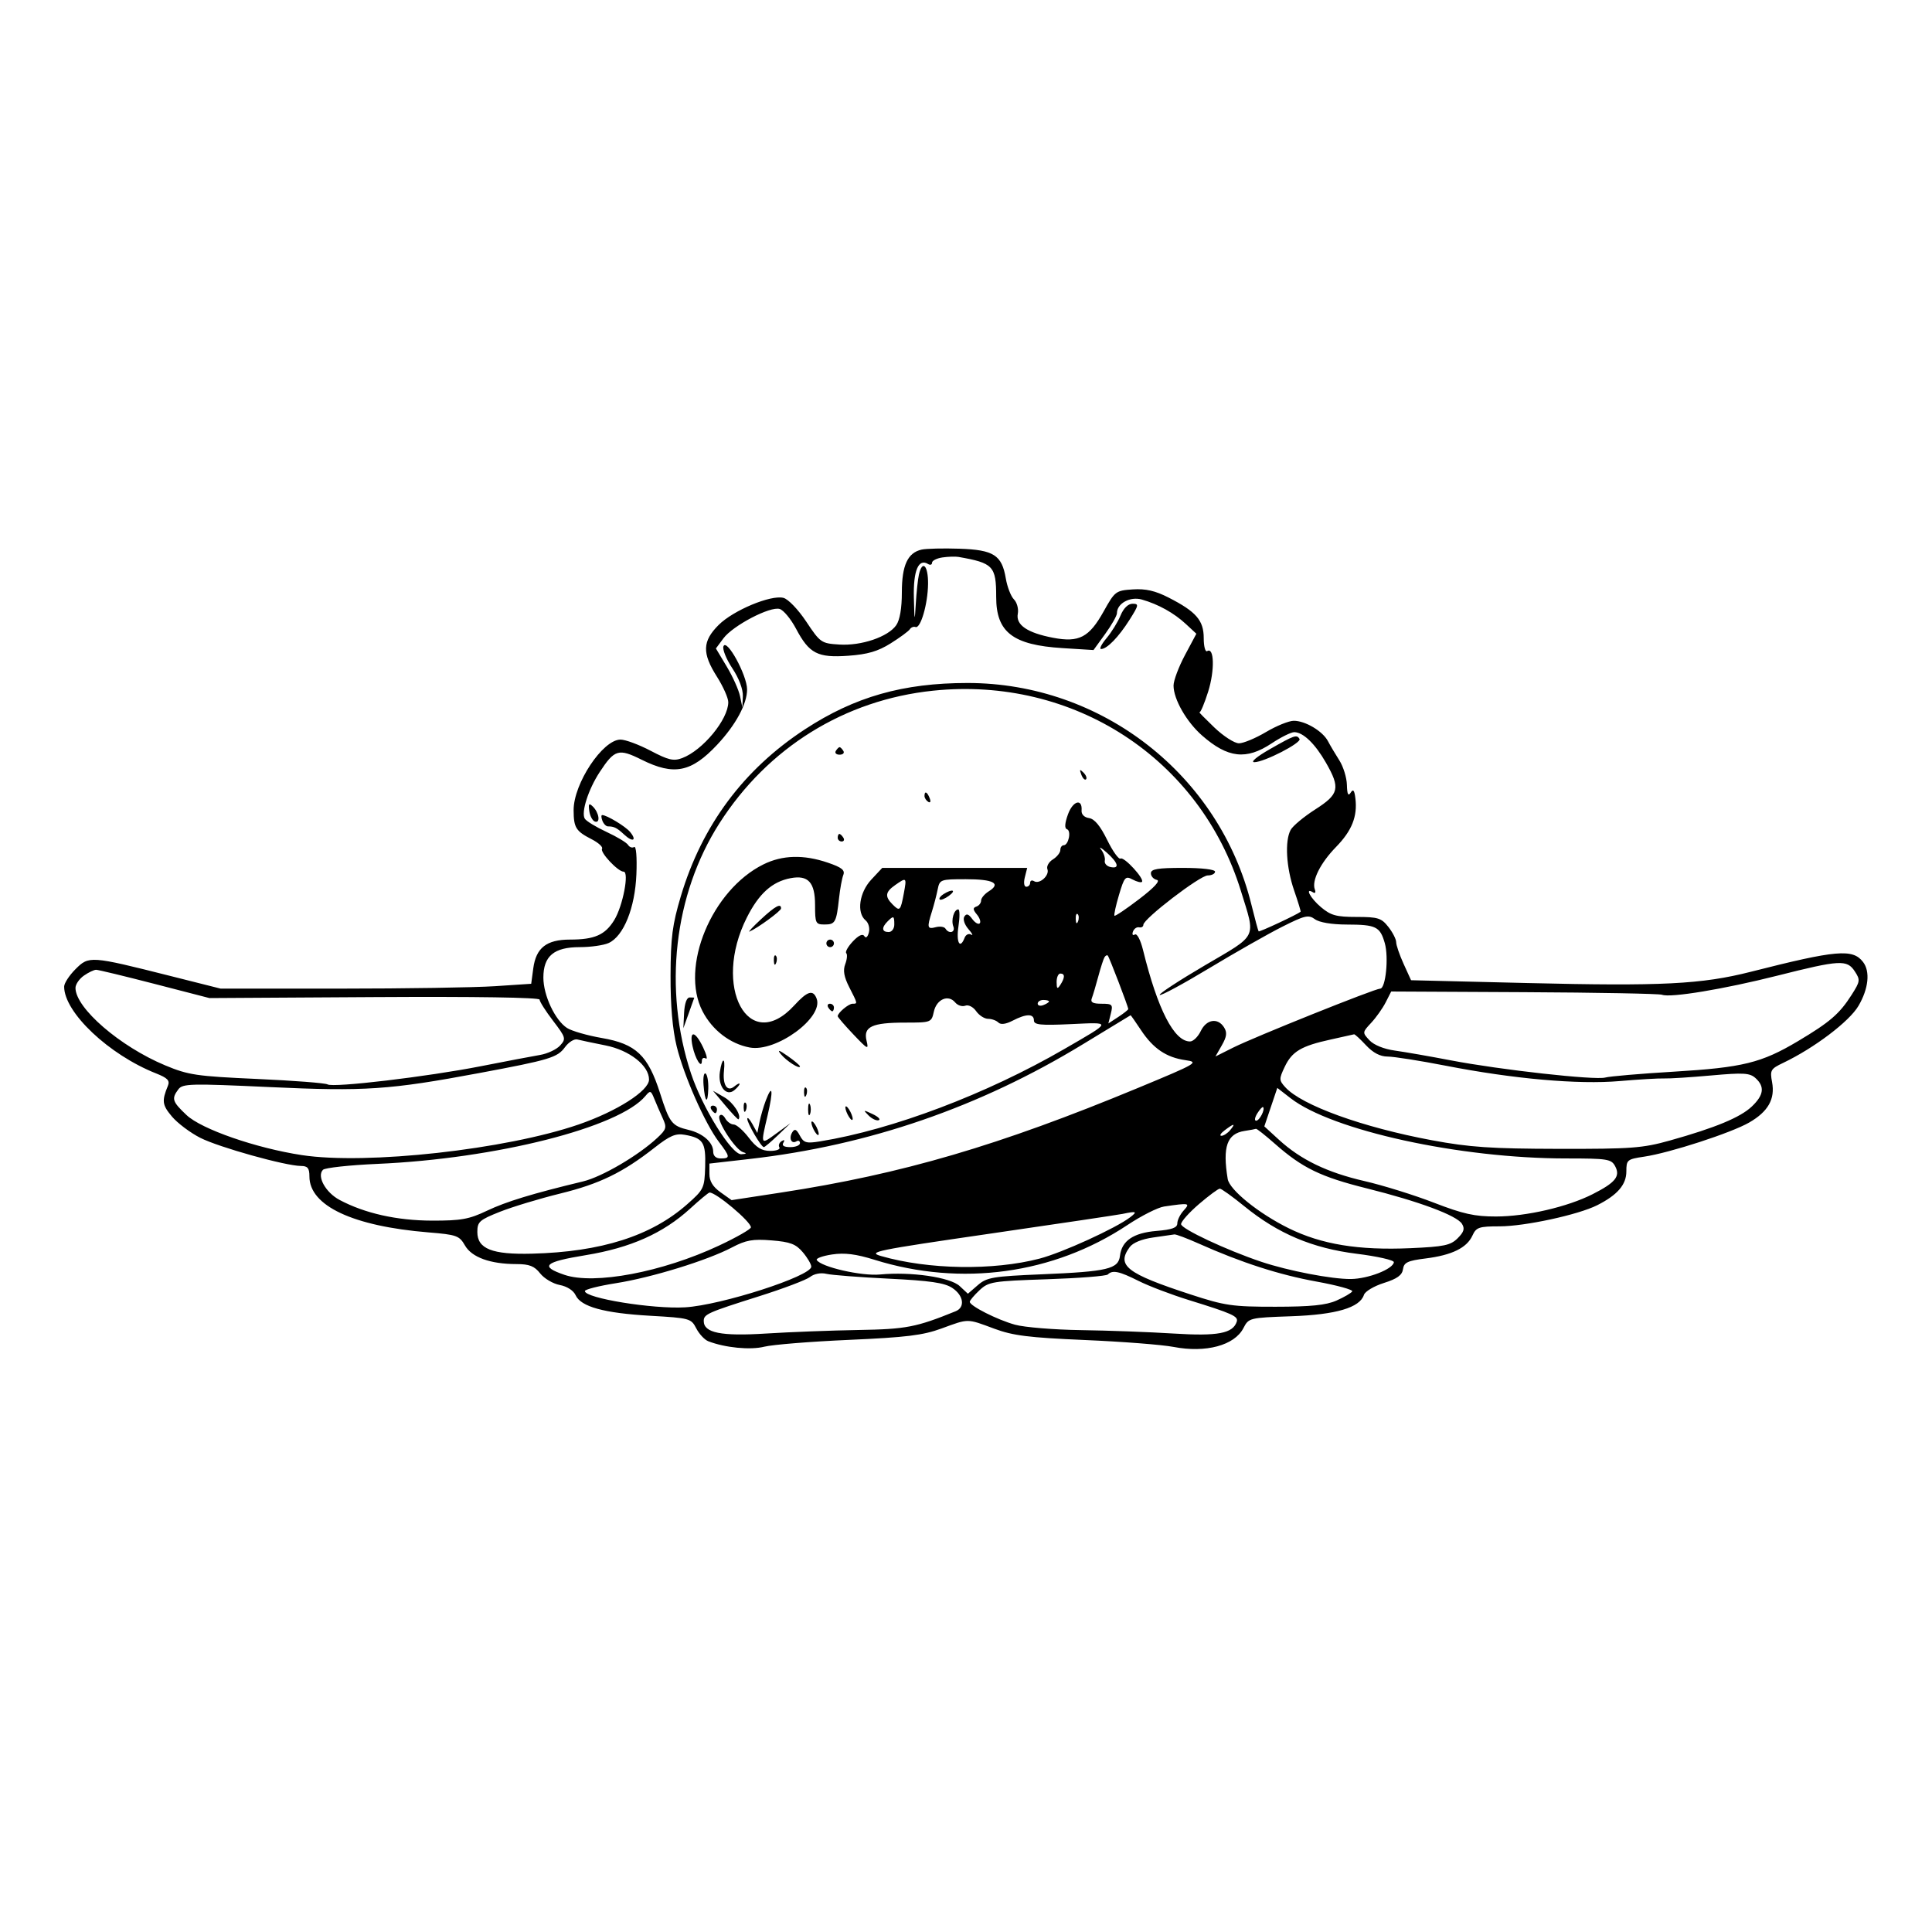 <svg xmlns="http://www.w3.org/2000/svg" width="512" height="512" viewBox="0 0 512 512" version="1.1">
	<path d="M 244.259 145.647 C 240.549 146.457, 239 149.801, 239 157 C 239 161.205, 238.463 164.322, 237.502 165.694 C 235.342 168.778, 228.271 171.181, 222.442 170.813 C 217.648 170.509, 217.386 170.328, 213.675 164.750 C 211.528 161.522, 208.873 158.755, 207.621 158.441 C 204.249 157.595, 194.318 161.749, 190.438 165.628 C 186.125 169.941, 186.025 173.071, 190 179.339 C 191.650 181.941, 193 184.976, 193 186.084 C 193 190.650, 186.244 198.843, 180.782 200.902 C 178.506 201.760, 177.146 201.444, 172.430 198.963 C 169.332 197.333, 165.736 196, 164.439 196 C 159.730 196, 151.987 207.666, 152.015 214.717 C 152.034 219.344, 152.603 220.261, 156.783 222.403 C 158.588 223.328, 159.833 224.462, 159.548 224.922 C 158.959 225.876, 163.765 231, 165.250 231 C 166.813 231, 165.062 240.113, 162.786 243.823 C 160.367 247.765, 157.566 249, 151.046 249 C 144.832 249, 142.054 251.177, 141.325 256.617 L 140.775 260.713 131.138 261.351 C 125.837 261.702, 107.322 261.992, 89.993 261.995 L 58.486 262 44.993 258.601 C 23.961 253.304, 23.570 253.276, 20.009 256.837 C 18.354 258.492, 17 260.574, 17 261.463 C 17 268.314, 28.876 279.527, 41.359 284.463 C 44.408 285.669, 45.067 286.357, 44.496 287.745 C 42.842 291.763, 42.980 292.822, 45.557 295.885 C 47.044 297.652, 50.434 300.200, 53.092 301.546 C 58.018 304.043, 75.677 308.974, 79.750 308.991 C 81.541 308.998, 82 309.566, 82 311.777 C 82 319.548, 93.526 324.961, 113.555 326.597 C 121.018 327.207, 121.728 327.461, 123.218 330.056 C 125.029 333.212, 129.927 334.986, 136.856 334.994 C 140.290 334.999, 141.622 335.521, 143.149 337.463 C 144.215 338.817, 146.550 340.200, 148.337 340.535 C 150.269 340.898, 151.976 341.997, 152.544 343.243 C 153.937 346.301, 160.062 347.990, 172.305 348.692 C 182.786 349.293, 183.152 349.393, 184.518 352.035 C 185.292 353.532, 186.730 355.068, 187.713 355.448 C 192.176 357.172, 198.847 357.818, 202.559 356.886 C 204.726 356.342, 214.825 355.529, 225 355.080 C 240.167 354.411, 244.581 353.869, 249.500 352.069 C 256.804 349.397, 256.162 349.395, 263.500 352.119 C 268.456 353.959, 272.633 354.481, 287.500 355.118 C 297.400 355.542, 307.975 356.365, 311 356.946 C 319.557 358.591, 327.147 356.550, 329.517 351.968 C 330.919 349.255, 331.092 349.212, 342.219 348.821 C 354.065 348.405, 360.367 346.549, 361.458 343.154 C 361.750 342.244, 364.129 340.825, 366.745 340 C 370.249 338.895, 371.580 337.936, 371.805 336.358 C 372.062 334.558, 373.018 334.103, 377.804 333.505 C 384.753 332.637, 388.725 330.698, 390.204 327.452 C 391.211 325.241, 391.921 324.999, 397.411 324.993 C 404.130 324.985, 418.275 321.922, 423.288 319.389 C 428.646 316.682, 431 313.950, 431 310.439 C 431 307.373, 431.216 307.195, 435.750 306.522 C 442.512 305.518, 458.774 300.232, 463.537 297.490 C 468.572 294.591, 470.459 291.262, 469.617 286.770 C 469.028 283.630, 469.242 283.255, 472.518 281.693 C 480.784 277.751, 490.082 270.715, 492.518 266.560 C 495.195 261.991, 495.665 257.442, 493.718 254.924 C 490.980 251.380, 486.709 251.754, 464 257.526 C 450.926 260.849, 440.422 261.378, 404.722 260.514 L 373.945 259.769 371.972 255.439 C 370.888 253.058, 370 250.471, 370 249.690 C 370 248.909, 369.067 247.084, 367.927 245.635 C 366.077 243.283, 365.174 243, 359.504 243 C 354.131 243, 352.680 242.602, 350.077 240.411 C 347.260 238.041, 345.672 235.061, 347.989 236.493 C 348.532 236.829, 348.739 236.483, 348.448 235.724 C 347.561 233.414, 349.904 228.718, 354.071 224.449 C 358.266 220.152, 359.779 216.349, 359.193 211.576 C 358.924 209.386, 358.607 209.009, 357.932 210.076 C 357.292 211.088, 357.005 210.487, 356.942 208 C 356.894 206.075, 355.991 203.150, 354.938 201.500 C 353.884 199.850, 352.528 197.562, 351.925 196.415 C 350.529 193.758, 345.881 190.995, 342.846 191.017 C 341.556 191.026, 338.250 192.369, 335.500 194 C 332.750 195.631, 329.531 196.974, 328.347 196.983 C 327.158 196.992, 324.213 195.097, 321.770 192.750 C 319.337 190.412, 317.576 188.621, 317.858 188.768 C 318.139 188.915, 319.185 186.440, 320.182 183.268 C 321.942 177.669, 321.788 171.395, 319.919 172.550 C 319.413 172.863, 319 171.309, 319 169.098 C 319 164.404, 317.001 162.101, 309.681 158.359 C 306.149 156.554, 303.619 155.977, 300.211 156.198 C 295.710 156.490, 295.461 156.677, 292.496 162 C 288.641 168.919, 285.970 170.322, 279.126 169.024 C 272.253 167.720, 269.159 165.618, 269.729 162.636 C 269.973 161.360, 269.513 159.656, 268.707 158.850 C 267.900 158.043, 266.929 155.537, 266.547 153.281 C 265.503 147.099, 263.335 145.713, 254.238 145.413 C 249.982 145.273, 245.491 145.378, 244.259 145.647 M 249.750 147.729 C 248.238 147.951, 247 148.580, 247 149.125 C 247 149.671, 246.530 149.828, 245.956 149.473 C 243.408 147.898, 241.999 151.222, 242.185 158.372 C 242.352 164.825, 242.401 164.979, 242.694 160 C 242.873 156.975, 243.248 153.488, 243.528 152.250 C 244.436 148.245, 246.002 149.866, 245.944 154.750 C 245.880 160.096, 243.960 166.674, 242.612 166.165 C 242.123 165.980, 241.448 166.250, 241.112 166.765 C 240.775 167.280, 238.490 168.960, 236.034 170.499 C 232.657 172.615, 229.919 173.416, 224.811 173.781 C 216.663 174.364, 214.454 173.219, 210.944 166.594 C 209.600 164.056, 207.663 161.713, 206.640 161.388 C 204.156 160.597, 194.236 165.770, 191.708 169.175 L 189.722 171.850 192.611 176.675 C 194.200 179.329, 195.778 182.850, 196.118 184.500 L 196.737 187.500 196.864 184.500 C 196.941 182.689, 195.837 179.760, 194.080 177.112 C 192.479 174.698, 191.418 172.074, 191.723 171.280 C 192.570 169.072, 197.963 178.903, 197.983 182.693 C 198.003 186.511, 194.994 192.090, 190.087 197.332 C 183.205 204.684, 178.611 205.604, 170.059 201.342 C 163.923 198.285, 162.877 198.590, 158.933 204.593 C 155.906 209.201, 153.953 215.307, 154.977 216.963 C 155.376 217.609, 157.965 219.185, 160.729 220.466 C 163.493 221.747, 166.066 223.298, 166.447 223.914 C 166.827 224.529, 167.550 224.778, 168.053 224.467 C 168.586 224.138, 168.836 227.155, 168.652 231.701 C 168.290 240.618, 165.268 248.101, 161.297 249.910 C 159.982 250.510, 156.537 251, 153.642 251 C 146.815 251, 144 253.359, 144 259.079 C 144 263.779, 147.090 270.364, 150.263 272.423 C 151.493 273.221, 155.648 274.418, 159.495 275.083 C 168.550 276.646, 171.721 279.654, 174.931 289.725 C 177.445 297.610, 178.042 298.376, 182.500 299.440 C 186.257 300.336, 189 302.748, 189 305.155 C 189 306.333, 189.723 307, 191 307 C 193.569 307, 193.520 306.548, 190.517 302.612 C 186.860 297.817, 181.243 285.115, 179.332 277.319 C 178.222 272.795, 177.674 266.462, 177.702 258.500 C 177.738 248.461, 178.184 245.029, 180.430 237.500 C 186.032 218.726, 197.053 203.911, 213.340 193.260 C 226.505 184.651, 239.328 181, 256.405 181 C 292.003 181, 323.175 205.345, 331.640 239.758 C 332.552 243.466, 333.412 246.643, 333.550 246.817 C 333.739 247.056, 343.670 242.416, 344.677 241.619 C 344.775 241.542, 344.002 239.008, 342.960 235.989 C 340.859 229.904, 340.452 222.892, 342.028 219.947 C 342.594 218.890, 345.519 216.450, 348.528 214.525 C 354.905 210.446, 355.263 208.880, 351.371 202.088 C 348.509 197.093, 345.354 194.055, 343 194.027 C 342.175 194.017, 339.475 195.355, 337 197 C 330.279 201.468, 325.389 200.914, 318.552 194.912 C 314.427 191.290, 311 185.286, 311 181.681 C 311 180.361, 312.361 176.732, 314.024 173.615 L 317.048 167.949 314.274 165.374 C 311.115 162.441, 306.982 160.142, 302.620 158.891 C 299.498 157.996, 296 159.905, 296 162.505 C 296 163.162, 294.603 165.628, 292.896 167.984 L 289.793 172.269 281.583 171.757 C 268.397 170.934, 264 167.547, 264 158.212 C 264 150.019, 263.233 149.204, 254 147.588 C 253.175 147.444, 251.262 147.507, 249.750 147.729 M 296.945 163.133 C 296.231 164.856, 294.562 167.556, 293.235 169.133 C 291.908 170.710, 291.262 172, 291.800 172 C 293.365 172, 296.444 168.836, 299.342 164.250 C 301.801 160.360, 301.868 160, 300.136 160 C 298.957 160, 297.753 161.183, 296.945 163.133 M 247.273 183.040 C 223.834 185.476, 203.472 198.114, 190.653 218.184 C 178.580 237.086, 175.737 262.147, 183.130 284.495 C 186.116 293.521, 193.904 306.028, 196.449 305.884 C 197.818 305.807, 197.985 305.629, 196.951 305.349 C 194.962 304.812, 189.874 297.012, 190.672 295.722 C 191.013 295.170, 191.674 295.452, 192.188 296.372 C 192.689 297.267, 193.699 298, 194.431 298 C 195.163 298, 196.964 299.575, 198.432 301.500 C 200.440 304.133, 201.847 305, 204.110 305 C 205.764 305, 206.859 304.581, 206.543 304.069 C 206.226 303.557, 206.494 302.813, 207.138 302.415 C 207.869 301.963, 208.041 302.124, 207.595 302.845 C 207.127 303.603, 207.761 304, 209.441 304 C 210.848 304, 212 303.523, 212 302.941 C 212 302.359, 211.581 302.141, 211.069 302.457 C 209.738 303.280, 208.980 301.650, 209.958 300.067 C 210.595 299.038, 211.058 299.239, 211.968 300.940 C 213.003 302.874, 213.673 303.066, 217.325 302.475 C 236.527 299.371, 261.443 289.944, 282.133 277.956 C 294.853 270.586, 294.777 270.895, 283.750 271.404 C 275.762 271.772, 274 271.596, 274 270.427 C 274 268.596, 271.975 268.613, 268.388 270.474 C 266.545 271.430, 265.205 271.605, 264.574 270.974 C 264.038 270.438, 262.816 270, 261.857 270 C 260.898 270, 259.476 269.090, 258.697 267.978 C 257.890 266.826, 256.643 266.200, 255.800 266.523 C 254.986 266.835, 253.782 266.442, 253.123 265.649 C 251.306 263.459, 248.201 264.808, 247.478 268.102 C 246.849 270.962, 246.750 271, 239.855 271 C 231.076 271, 228.742 272.095, 229.643 275.790 C 230.253 278.289, 229.982 278.160, 226.152 274.126 C 223.869 271.721, 222 269.551, 222 269.305 C 222 268.422, 224.879 266, 225.929 266 C 227.315 266, 227.328 266.067, 225.060 261.618 C 223.663 258.877, 223.365 257.169, 223.996 255.510 C 224.478 254.242, 224.599 252.933, 224.266 252.599 C 223.932 252.265, 224.719 250.864, 226.014 249.485 C 227.522 247.880, 228.612 247.372, 229.046 248.074 C 229.453 248.733, 229.936 248.353, 230.258 247.121 C 230.555 245.986, 230.171 244.557, 229.397 243.914 C 226.961 241.893, 227.709 236.523, 230.901 233.106 L 233.802 230 253.010 230 L 272.217 230 271.589 232.500 C 271.228 233.942, 271.393 235, 271.981 235 C 272.541 235, 273 234.523, 273 233.941 C 273 233.359, 273.470 233.172, 274.044 233.527 C 275.496 234.425, 278.204 231.973, 277.573 230.331 C 277.289 229.589, 277.943 228.428, 279.028 227.750 C 280.113 227.073, 281 225.952, 281 225.259 C 281 224.567, 281.398 224, 281.883 224 C 283.179 224, 283.968 220.156, 282.755 219.752 C 282.076 219.525, 282.169 218.175, 283.028 215.799 C 284.328 212.203, 286.881 211.502, 286.629 214.810 C 286.552 215.821, 287.348 216.620, 288.613 216.801 C 290.047 217.006, 291.589 218.865, 293.409 222.582 C 294.884 225.596, 296.480 227.821, 296.955 227.528 C 297.883 226.954, 303.385 232.948, 302.627 233.707 C 302.376 233.957, 301.252 233.670, 300.128 233.069 C 298.255 232.066, 297.957 232.407, 296.546 237.158 C 295.699 240.008, 295.159 242.492, 295.345 242.678 C 295.531 242.864, 298.484 240.875, 301.907 238.258 C 305.936 235.179, 307.579 233.386, 306.566 233.177 C 305.705 232.999, 305 232.211, 305 231.427 C 305 230.303, 306.805 230, 313.500 230 C 318.500 230, 322 230.412, 322 231 C 322 231.550, 321.127 232, 320.059 232 C 318.010 232, 303 243.510, 303 245.081 C 303 245.587, 302.494 245.888, 301.875 245.750 C 301.256 245.613, 300.523 246.125, 300.245 246.889 C 299.967 247.656, 300.190 248, 300.745 247.657 C 301.317 247.304, 302.252 249.076, 302.915 251.768 C 306.794 267.532, 311.146 276, 315.369 276 C 316.206 276, 317.484 274.762, 318.209 273.250 C 319.713 270.111, 322.738 269.632, 324.391 272.269 C 325.244 273.630, 325.108 274.724, 323.802 277.010 L 322.104 279.981 326.802 277.625 C 332.387 274.825, 364.360 262, 365.757 262 C 367.218 262, 368.061 253.701, 366.983 249.940 C 365.725 245.556, 364.660 245.033, 356.941 245.015 C 352.920 245.006, 349.641 244.458, 348.468 243.600 C 346.768 242.357, 345.794 242.582, 339.779 245.612 C 336.053 247.488, 327.344 252.434, 320.427 256.603 C 313.509 260.772, 307.619 263.952, 307.337 263.670 C 307.055 263.388, 312.440 259.859, 319.305 255.829 C 333.477 247.507, 332.801 248.903, 328.853 236.107 C 318.018 200.984, 284.487 179.172, 247.273 183.040 M 336.500 198.553 C 333.084 200.502, 331.318 201.981, 332.400 201.988 C 334.983 202.004, 345.019 196.839, 344.388 195.818 C 343.640 194.609, 343.062 194.810, 336.500 198.553 M 221.500 199 C 221.160 199.550, 221.610 200, 222.500 200 C 223.390 200, 223.840 199.550, 223.500 199 C 223.160 198.450, 222.710 198, 222.500 198 C 222.290 198, 221.840 198.450, 221.500 199 M 286.564 205.293 C 286.940 206.279, 287.499 206.834, 287.807 206.526 C 288.115 206.219, 287.808 205.412, 287.124 204.733 C 286.136 203.753, 286.022 203.868, 286.564 205.293 M 245 210.941 C 245 211.459, 245.445 212.157, 245.989 212.493 C 246.555 212.843, 246.723 212.442, 246.382 211.552 C 245.717 209.820, 245 209.503, 245 210.941 M 156.165 214.922 C 156.349 216.254, 157.026 217.517, 157.670 217.728 C 159.175 218.223, 158.769 215.358, 157.105 213.740 C 156.081 212.743, 155.896 212.975, 156.165 214.922 M 159.638 217.500 C 159.955 218.325, 160.616 219, 161.107 219 C 162.744 219, 163.486 219.375, 165.427 221.183 C 167.703 223.303, 168.870 222.753, 166.965 220.458 C 165.750 218.994, 160.791 216, 159.581 216 C 159.296 216, 159.322 216.675, 159.638 217.500 M 222 222 C 222 222.550, 222.477 223, 223.059 223 C 223.641 223, 223.840 222.550, 223.500 222 C 223.160 221.450, 222.684 221, 222.441 221 C 222.198 221, 222 221.450, 222 222 M 291.815 225.145 C 292.506 226.049, 292.942 227.373, 292.785 228.085 C 292.628 228.798, 293.288 229.553, 294.250 229.764 C 296.802 230.322, 296.392 228.698, 293.280 225.924 C 291.784 224.591, 291.125 224.240, 291.815 225.145 M 202.307 229.077 C 188.606 235.859, 180.132 256.302, 186.177 267.992 C 188.770 273.006, 193.478 276.624, 198.679 277.600 C 205.677 278.912, 218.338 269.650, 216.411 264.628 C 215.471 262.180, 213.973 262.639, 210.493 266.438 C 198.405 279.635, 188.641 261.539, 197.926 243.147 C 201.129 236.801, 204.624 233.654, 209.500 232.726 C 214.184 231.834, 216 233.827, 216 239.860 C 216 244.693, 216.151 245, 218.531 245 C 221.351 245, 221.655 244.444, 222.359 238 C 222.629 235.525, 223.137 232.764, 223.488 231.865 C 223.982 230.599, 223.059 229.867, 219.385 228.615 C 212.978 226.432, 207.342 226.585, 202.307 229.077 M 237.223 234.557 C 234.600 236.393, 234.443 237.586, 236.548 239.690 C 238.460 241.603, 238.651 241.414, 239.522 236.750 C 240.318 232.489, 240.257 232.431, 237.223 234.557 M 248.484 235.750 C 248.180 237.262, 247.496 239.882, 246.965 241.571 C 245.617 245.860, 245.728 246.304, 247.999 245.711 C 249.098 245.423, 250.250 245.596, 250.558 246.094 C 251.494 247.608, 253.254 247.105, 252.638 245.500 C 251.995 243.824, 252.817 241, 253.948 241 C 254.352 241, 254.376 243.025, 254 245.500 C 253.352 249.770, 254.407 251.709, 255.636 248.506 C 255.952 247.684, 256.725 247.311, 257.355 247.678 C 257.985 248.044, 257.668 247.395, 256.652 246.235 C 255.611 245.047, 255.132 243.596, 255.555 242.912 C 256.104 242.022, 256.663 242.187, 257.642 243.526 C 258.378 244.531, 259.273 245.060, 259.632 244.701 C 259.991 244.342, 259.658 243.289, 258.893 242.362 C 257.811 241.052, 257.779 240.581, 258.750 240.254 C 259.438 240.023, 260 239.304, 260 238.657 C 260 238.010, 260.917 236.908, 262.039 236.208 C 265.397 234.111, 263.291 233, 255.960 233 C 249.210 233, 249.024 233.068, 248.484 235.750 M 250.029 236.961 C 249.220 237.473, 248.771 238.104, 249.031 238.364 C 249.290 238.624, 250.376 238.198, 251.443 237.418 C 253.576 235.858, 252.383 235.472, 250.029 236.961 M 201.630 243.650 C 199.502 245.628, 198.152 247.079, 198.630 246.873 C 200.818 245.935, 206.977 241.422, 206.988 240.750 C 207.012 239.262, 205.431 240.119, 201.630 243.650 M 285.079 243.583 C 285.127 244.748, 285.364 244.985, 285.683 244.188 C 285.972 243.466, 285.936 242.603, 285.604 242.271 C 285.272 241.939, 285.036 242.529, 285.079 243.583 M 235.200 244.200 C 233.567 245.833, 233.692 247, 235.500 247 C 236.333 247, 237 246.111, 237 245 C 237 242.669, 236.814 242.586, 235.200 244.200 M 219 250 C 219 250.550, 219.450 251, 220 251 C 220.550 251, 221 250.550, 221 250 C 221 249.450, 220.550 249, 220 249 C 219.450 249, 219 249.450, 219 250 M 205.079 254.583 C 205.127 255.748, 205.364 255.985, 205.683 255.188 C 205.972 254.466, 205.936 253.603, 205.604 253.271 C 205.272 252.939, 205.036 253.529, 205.079 254.583 M 292.701 253.683 C 292.427 254.133, 291.682 256.441, 291.046 258.813 C 290.410 261.184, 289.641 263.772, 289.338 264.563 C 288.930 265.624, 289.605 266, 291.912 266 C 294.783 266, 294.985 266.213, 294.382 268.613 L 293.727 271.225 296.363 269.498 C 297.813 268.547, 299 267.607, 299 267.408 C 299 266.781, 293.961 253.627, 293.571 253.238 C 293.367 253.034, 292.976 253.234, 292.701 253.683 M 471 258.564 C 456.844 262.138, 442.693 264.480, 440.451 263.620 C 439.724 263.341, 423.279 263.033, 403.906 262.936 L 368.682 262.759 367.222 265.629 C 366.419 267.208, 364.689 269.651, 363.378 271.058 C 361.019 273.589, 361.014 273.638, 362.919 275.683 C 364.085 276.934, 366.750 278.014, 369.672 278.419 C 372.328 278.787, 379 279.951, 384.500 281.007 C 397.531 283.508, 422.742 286.313, 425.411 285.559 C 426.560 285.234, 434.700 284.537, 443.500 284.008 C 461.845 282.907, 466.783 281.694, 476.508 275.901 C 484.945 270.875, 487.484 268.685, 490.682 263.670 C 492.974 260.078, 493.027 259.691, 491.540 257.420 C 489.473 254.266, 487.614 254.370, 471 258.564 M 22.223 258.557 C 21 259.413, 20.002 260.875, 20.004 261.807 C 20.016 267.156, 31.783 277.323, 43.747 282.321 C 49.911 284.896, 52.037 285.211, 68.123 285.934 C 77.816 286.369, 86.221 287.018, 86.800 287.377 C 88.303 288.305, 113.325 285.334, 127.500 282.544 C 134.100 281.245, 141.126 279.907, 143.113 279.572 C 145.100 279.236, 147.493 278.113, 148.430 277.077 C 150.051 275.286, 149.960 274.965, 146.567 270.520 C 144.605 267.950, 143 265.426, 143 264.911 C 143 264.340, 125.936 264.078, 99.250 264.238 L 55.500 264.500 41 260.753 C 33.025 258.692, 26.038 257.005, 25.473 257.003 C 24.907 257.001, 23.445 257.701, 22.223 258.557 M 280.015 260.250 C 280.028 262.069, 280.216 262.213, 281 261 C 282.253 259.061, 282.253 258, 281 258 C 280.450 258, 280.007 259.012, 280.015 260.250 M 181.296 268.421 L 181.093 272.500 182.531 268.500 C 183.322 266.300, 183.977 264.462, 183.985 264.417 C 183.993 264.371, 183.438 264.335, 182.750 264.338 C 181.988 264.340, 181.420 265.936, 181.296 268.421 M 275 265.969 C 275 266.501, 275.675 266.678, 276.500 266.362 C 277.325 266.045, 278 265.609, 278 265.393 C 278 265.177, 277.325 265, 276.500 265 C 275.675 265, 275 265.436, 275 265.969 M 219.500 267 C 219.840 267.550, 220.316 268, 220.559 268 C 220.802 268, 221 267.550, 221 267 C 221 266.450, 220.523 266, 219.941 266 C 219.359 266, 219.160 266.450, 219.500 267 M 287 276.724 C 259.612 293.417, 230.263 303.530, 198.750 307.131 L 188 308.360 188 311.112 C 188 313.015, 188.906 314.509, 190.938 315.956 L 193.877 318.049 207.033 316.032 C 239.082 311.120, 264.750 303.594, 301.613 288.300 C 317.326 281.781, 317.844 281.477, 314.132 280.950 C 309.084 280.233, 305.610 277.879, 302.365 272.976 C 300.918 270.789, 299.682 269.024, 299.617 269.053 C 299.553 269.081, 293.875 272.534, 287 276.724 M 183.526 277.250 C 184.240 280.637, 186 283.406, 186 281.141 C 186 280.449, 186.458 280.165, 187.017 280.510 C 187.576 280.856, 187.268 279.533, 186.332 277.570 C 184.206 273.112, 182.616 272.930, 183.526 277.250 M 352.661 275.481 C 344.843 277.190, 342.398 278.642, 340.461 282.723 C 338.936 285.936, 338.946 286.283, 340.607 288.119 C 344.952 292.919, 361.113 298.763, 379.500 302.182 C 389.470 304.036, 395.138 304.421, 413 304.457 C 432.304 304.496, 435.317 304.271, 442.500 302.259 C 454.583 298.874, 461.205 296.127, 464.250 293.236 C 467.433 290.215, 467.726 287.967, 465.232 285.710 C 463.711 284.334, 462.071 284.236, 453.482 285.007 C 447.992 285.501, 442.375 285.858, 441 285.802 C 439.625 285.745, 434.322 286.058, 429.215 286.496 C 418.193 287.441, 401.145 285.934, 383.090 282.417 C 376.265 281.088, 369.358 280, 367.741 280 C 365.765 280, 363.884 279.017, 362 277 C 360.459 275.350, 359.041 274.046, 358.849 274.102 C 358.657 274.159, 355.872 274.779, 352.661 275.481 M 149.729 277.508 C 147.711 280.270, 145.691 280.880, 127 284.371 C 103.178 288.822, 96.682 289.257, 71.500 288.090 C 50.377 287.111, 48.398 287.162, 47.250 288.703 C 45.408 291.177, 45.653 291.936, 49.438 295.507 C 53.414 299.256, 67.843 304.266, 80 306.116 C 97.172 308.731, 134.070 304.646, 153.368 297.994 C 163.489 294.505, 172 289.070, 172 286.096 C 172 282.371, 166.818 278.308, 160.455 277.045 C 157.180 276.394, 153.825 275.687, 153 275.473 C 152.175 275.259, 150.703 276.175, 149.729 277.508 M 206.918 279.344 C 208.349 281.126, 212 283.468, 212 282.603 C 212 282.346, 210.537 281.111, 208.750 279.857 C 206.444 278.240, 205.912 278.091, 206.918 279.344 M 190.774 284.089 C 190.216 287.885, 192.452 290.699, 194.606 288.912 C 195.373 288.276, 196 287.530, 196 287.255 C 196 286.980, 195.365 287.282, 194.589 287.926 C 192.731 289.468, 191.466 287.531, 191.862 283.751 C 192.258 279.976, 191.335 280.263, 190.774 284.089 M 186.445 287.522 C 186.819 292.235, 187.581 292.807, 187.704 288.467 C 187.758 286.558, 187.434 284.768, 186.983 284.490 C 186.533 284.211, 186.291 285.576, 186.445 287.522 M 213.079 289.583 C 213.127 290.748, 213.364 290.985, 213.683 290.188 C 213.972 289.466, 213.936 288.603, 213.604 288.271 C 213.272 287.939, 213.036 288.529, 213.079 289.583 M 336.780 293.404 L 335.060 298.500 338.900 302.020 C 344.691 307.330, 351.689 310.715, 361.578 312.992 C 366.485 314.121, 374.775 316.700, 380 318.723 C 387.733 321.716, 390.802 322.397, 396.500 322.385 C 404.503 322.369, 415.393 319.848, 422.061 316.469 C 428.114 313.402, 429.462 311.731, 428.034 309.064 C 427.013 307.156, 426.029 307, 415.016 307 C 386.882 307, 353.041 299.596, 342 291.024 L 338.500 288.307 336.780 293.404 M 171.042 290.450 C 164.117 298.793, 131.480 307.062, 100.035 308.440 C 92.630 308.764, 86.129 309.471, 85.590 310.010 C 83.896 311.704, 86.280 316.022, 90 318 C 96.686 321.555, 105.192 323.457, 114.500 323.479 C 122.188 323.497, 124.309 323.115, 129.046 320.859 C 134.119 318.444, 141.122 316.307, 154.500 313.091 C 159.528 311.882, 169.194 306.215, 174.184 301.551 C 176.636 299.258, 176.758 298.803, 175.594 296.271 C 174.893 294.747, 173.894 292.439, 173.372 291.142 C 172.503 288.980, 172.309 288.922, 171.042 290.450 M 192.206 292.954 C 194.007 295.098, 195.579 296.754, 195.700 296.633 C 196.631 295.702, 194.344 292.160, 191.912 290.764 L 188.933 289.054 192.206 292.954 M 202.955 291.611 C 202.350 293.200, 201.595 295.792, 201.278 297.372 L 200.701 300.244 199.386 297.872 C 198.663 296.567, 198.057 295.950, 198.039 296.500 C 198.003 297.631, 201.727 304, 202.424 304 C 202.673 304, 204.367 302.570, 206.188 300.822 L 209.500 297.645 205.750 300.373 C 201.494 303.470, 201.543 303.575, 203.441 295.508 C 204.969 289.008, 204.718 286.986, 202.955 291.611 M 197.079 293.583 C 197.127 294.748, 197.364 294.985, 197.683 294.188 C 197.972 293.466, 197.936 292.603, 197.604 292.271 C 197.272 291.939, 197.036 292.529, 197.079 293.583 M 214.158 294 C 214.158 295.375, 214.385 295.938, 214.662 295.250 C 214.940 294.563, 214.940 293.438, 214.662 292.750 C 214.385 292.063, 214.158 292.625, 214.158 294 M 188.500 294 C 188.840 294.550, 189.316 295, 189.559 295 C 189.802 295, 190 294.550, 190 294 C 190 293.450, 189.523 293, 188.941 293 C 188.359 293, 188.160 293.450, 188.500 294 M 224.031 293.500 C 224.031 294.050, 224.467 295.175, 225 296 C 225.533 296.825, 225.969 297.050, 225.969 296.500 C 225.969 295.950, 225.533 294.825, 225 294 C 224.467 293.175, 224.031 292.950, 224.031 293.500 M 333.204 295.045 C 332.532 296.120, 332.389 297, 332.885 297 C 333.782 297, 335.328 293.995, 334.736 293.402 C 334.564 293.231, 333.875 293.970, 333.204 295.045 M 230.174 295.603 C 231.070 296.499, 232.283 297.067, 232.869 296.866 C 233.455 296.665, 232.722 295.931, 231.240 295.237 C 228.749 294.069, 228.668 294.097, 230.174 295.603 M 215.031 297.500 C 215.031 298.050, 215.467 299.175, 216 300 C 216.533 300.825, 216.969 301.050, 216.969 300.500 C 216.969 299.950, 216.533 298.825, 216 298 C 215.467 297.175, 215.031 296.950, 215.031 297.500 M 324.559 299.532 C 323.491 300.339, 323.099 301, 323.686 301 C 324.274 301, 325.315 300.325, 326 299.500 C 327.557 297.624, 327.067 297.634, 324.559 299.532 M 329.823 299.709 C 325.167 300.422, 323.947 303.897, 325.354 312.442 C 325.829 315.326, 333.557 321.572, 341.500 325.490 C 350.201 329.783, 360.020 331.390, 373.811 330.779 C 382.711 330.385, 384.419 330.025, 386.297 328.147 C 387.973 326.471, 388.232 325.592, 387.427 324.315 C 386.029 322.099, 376.010 318.373, 362.168 314.920 C 349.981 311.881, 345.140 309.528, 337.847 303.101 C 335.287 300.845, 333.037 299.067, 332.847 299.150 C 332.656 299.232, 331.295 299.484, 329.823 299.709 M 173.500 304.120 C 165.060 310.741, 158.920 313.731, 148.500 316.292 C 143 317.643, 135.800 319.821, 132.500 321.130 C 127.041 323.296, 126.500 323.780, 126.500 326.492 C 126.500 330.958, 130.419 332.511, 141 332.236 C 159.350 331.760, 172.585 327.547, 182.099 319.153 C 186.521 315.252, 186.705 314.870, 186.875 309.192 C 187.069 302.738, 186.355 301.617, 181.500 300.739 C 179.072 300.301, 177.547 300.945, 173.500 304.120 M 317.750 319.084 C 315.137 321.324, 313 323.720, 313 324.410 C 313 325.647, 325.004 331.282, 334.239 334.379 C 341.403 336.782, 352.951 339.004, 358 338.951 C 362.574 338.903, 369.186 336.319, 369.388 334.500 C 369.450 333.950, 365.017 332.942, 359.539 332.261 C 347.810 330.802, 338.695 326.946, 329.753 319.663 C 326.604 317.098, 323.684 315.003, 323.264 315.006 C 322.844 315.010, 320.363 316.845, 317.750 319.084 M 182.901 320.290 C 175.761 326.825, 167.108 330.683, 155.219 332.632 C 144.199 334.438, 142.962 335.580, 149.577 337.842 C 157.481 340.545, 175.517 337.134, 190.534 330.097 C 195.190 327.915, 199 325.735, 199 325.252 C 199 323.742, 189.678 315.915, 188.027 316.040 C 187.737 316.062, 185.430 317.974, 182.901 320.290 M 308.500 319.740 C 306.850 319.982, 302.474 322.191, 298.776 324.650 C 279.196 337.664, 254.754 341.025, 231.775 333.862 C 226.839 332.323, 223.842 331.947, 220.506 332.447 C 218.006 332.822, 216.181 333.483, 216.449 333.917 C 217.594 335.770, 228.331 338.223, 233.234 337.752 C 241.418 336.965, 251.812 338.477, 254.321 340.818 L 256.500 342.852 259.130 340.577 C 261.516 338.514, 263.092 338.247, 276.130 337.701 C 293.572 336.970, 296.389 336.300, 296.806 332.788 C 297.279 328.810, 300.366 326.717, 306.515 326.207 C 310.603 325.868, 312 325.358, 312 324.205 C 312 323.354, 312.745 321.835, 313.655 320.829 C 315.491 318.799, 315.253 318.749, 308.500 319.740 M 297.500 321.694 C 296.400 321.926, 280.650 324.275, 262.500 326.914 C 231.931 331.359, 229.795 331.798, 233.500 332.866 C 246.003 336.471, 263.206 336.749, 275.500 333.544 C 281.482 331.985, 295.703 325.496, 299.500 322.593 C 301.510 321.056, 301.195 320.915, 297.500 321.694 M 305.626 327.943 C 302.600 328.363, 300.230 329.333, 299.376 330.501 C 295.812 335.374, 298.534 337.490, 315.500 343.038 C 324.640 346.026, 326.575 346.307, 338 346.299 C 347.370 346.293, 351.422 345.883, 354.182 344.661 C 356.207 343.764, 358.085 342.672, 358.356 342.233 C 358.627 341.795, 354.348 340.619, 348.848 339.620 C 338.970 337.827, 328.977 334.603, 317.721 329.579 C 314.543 328.161, 311.618 327.060, 311.221 327.134 C 310.825 327.207, 308.307 327.571, 305.626 327.943 M 193.974 330.585 C 187.441 334.023, 172.725 338.560, 163.250 340.057 C 158.713 340.774, 155 341.712, 155 342.142 C 155 344.032, 172.993 346.955, 181.548 346.455 C 191.095 345.896, 215.006 338.192, 214.995 335.677 C 214.992 335.030, 213.980 333.308, 212.745 331.850 C 210.899 329.672, 209.429 329.115, 204.474 328.716 C 199.477 328.313, 197.685 328.632, 193.974 330.585 M 214.674 338.407 C 213.670 339.190, 207.595 341.491, 201.174 343.520 C 187.469 347.850, 186.500 348.283, 186.500 350.079 C 186.500 353.228, 191.086 354.151, 203 353.401 C 209.325 353.003, 220.350 352.579, 227.500 352.460 C 240.150 352.249, 242.778 351.742, 253.250 347.496 C 255.841 346.445, 255.373 343.291, 252.332 341.298 C 250.273 339.949, 246.453 339.393, 235.582 338.863 C 227.837 338.485, 220.375 337.907, 219 337.579 C 217.514 337.225, 215.759 337.561, 214.674 338.407 M 293.584 337.750 C 293.172 338.163, 285.927 338.732, 277.482 339.015 C 262.992 339.501, 261.985 339.665, 259.565 341.939 C 258.154 343.264, 257 344.637, 257 344.990 C 257 346.076, 264.253 349.746, 269 351.063 C 271.475 351.749, 279.350 352.393, 286.500 352.494 C 293.650 352.594, 304.675 353.003, 311 353.401 C 322.693 354.137, 326.721 353.383, 327.750 350.264 C 328.221 348.836, 326.605 348.106, 315.068 344.533 C 310.430 343.097, 304.431 340.815, 301.736 339.461 C 296.595 336.879, 294.825 336.508, 293.584 337.750" stroke="none" fill="black" fill-rule="evenodd"/>
</svg>